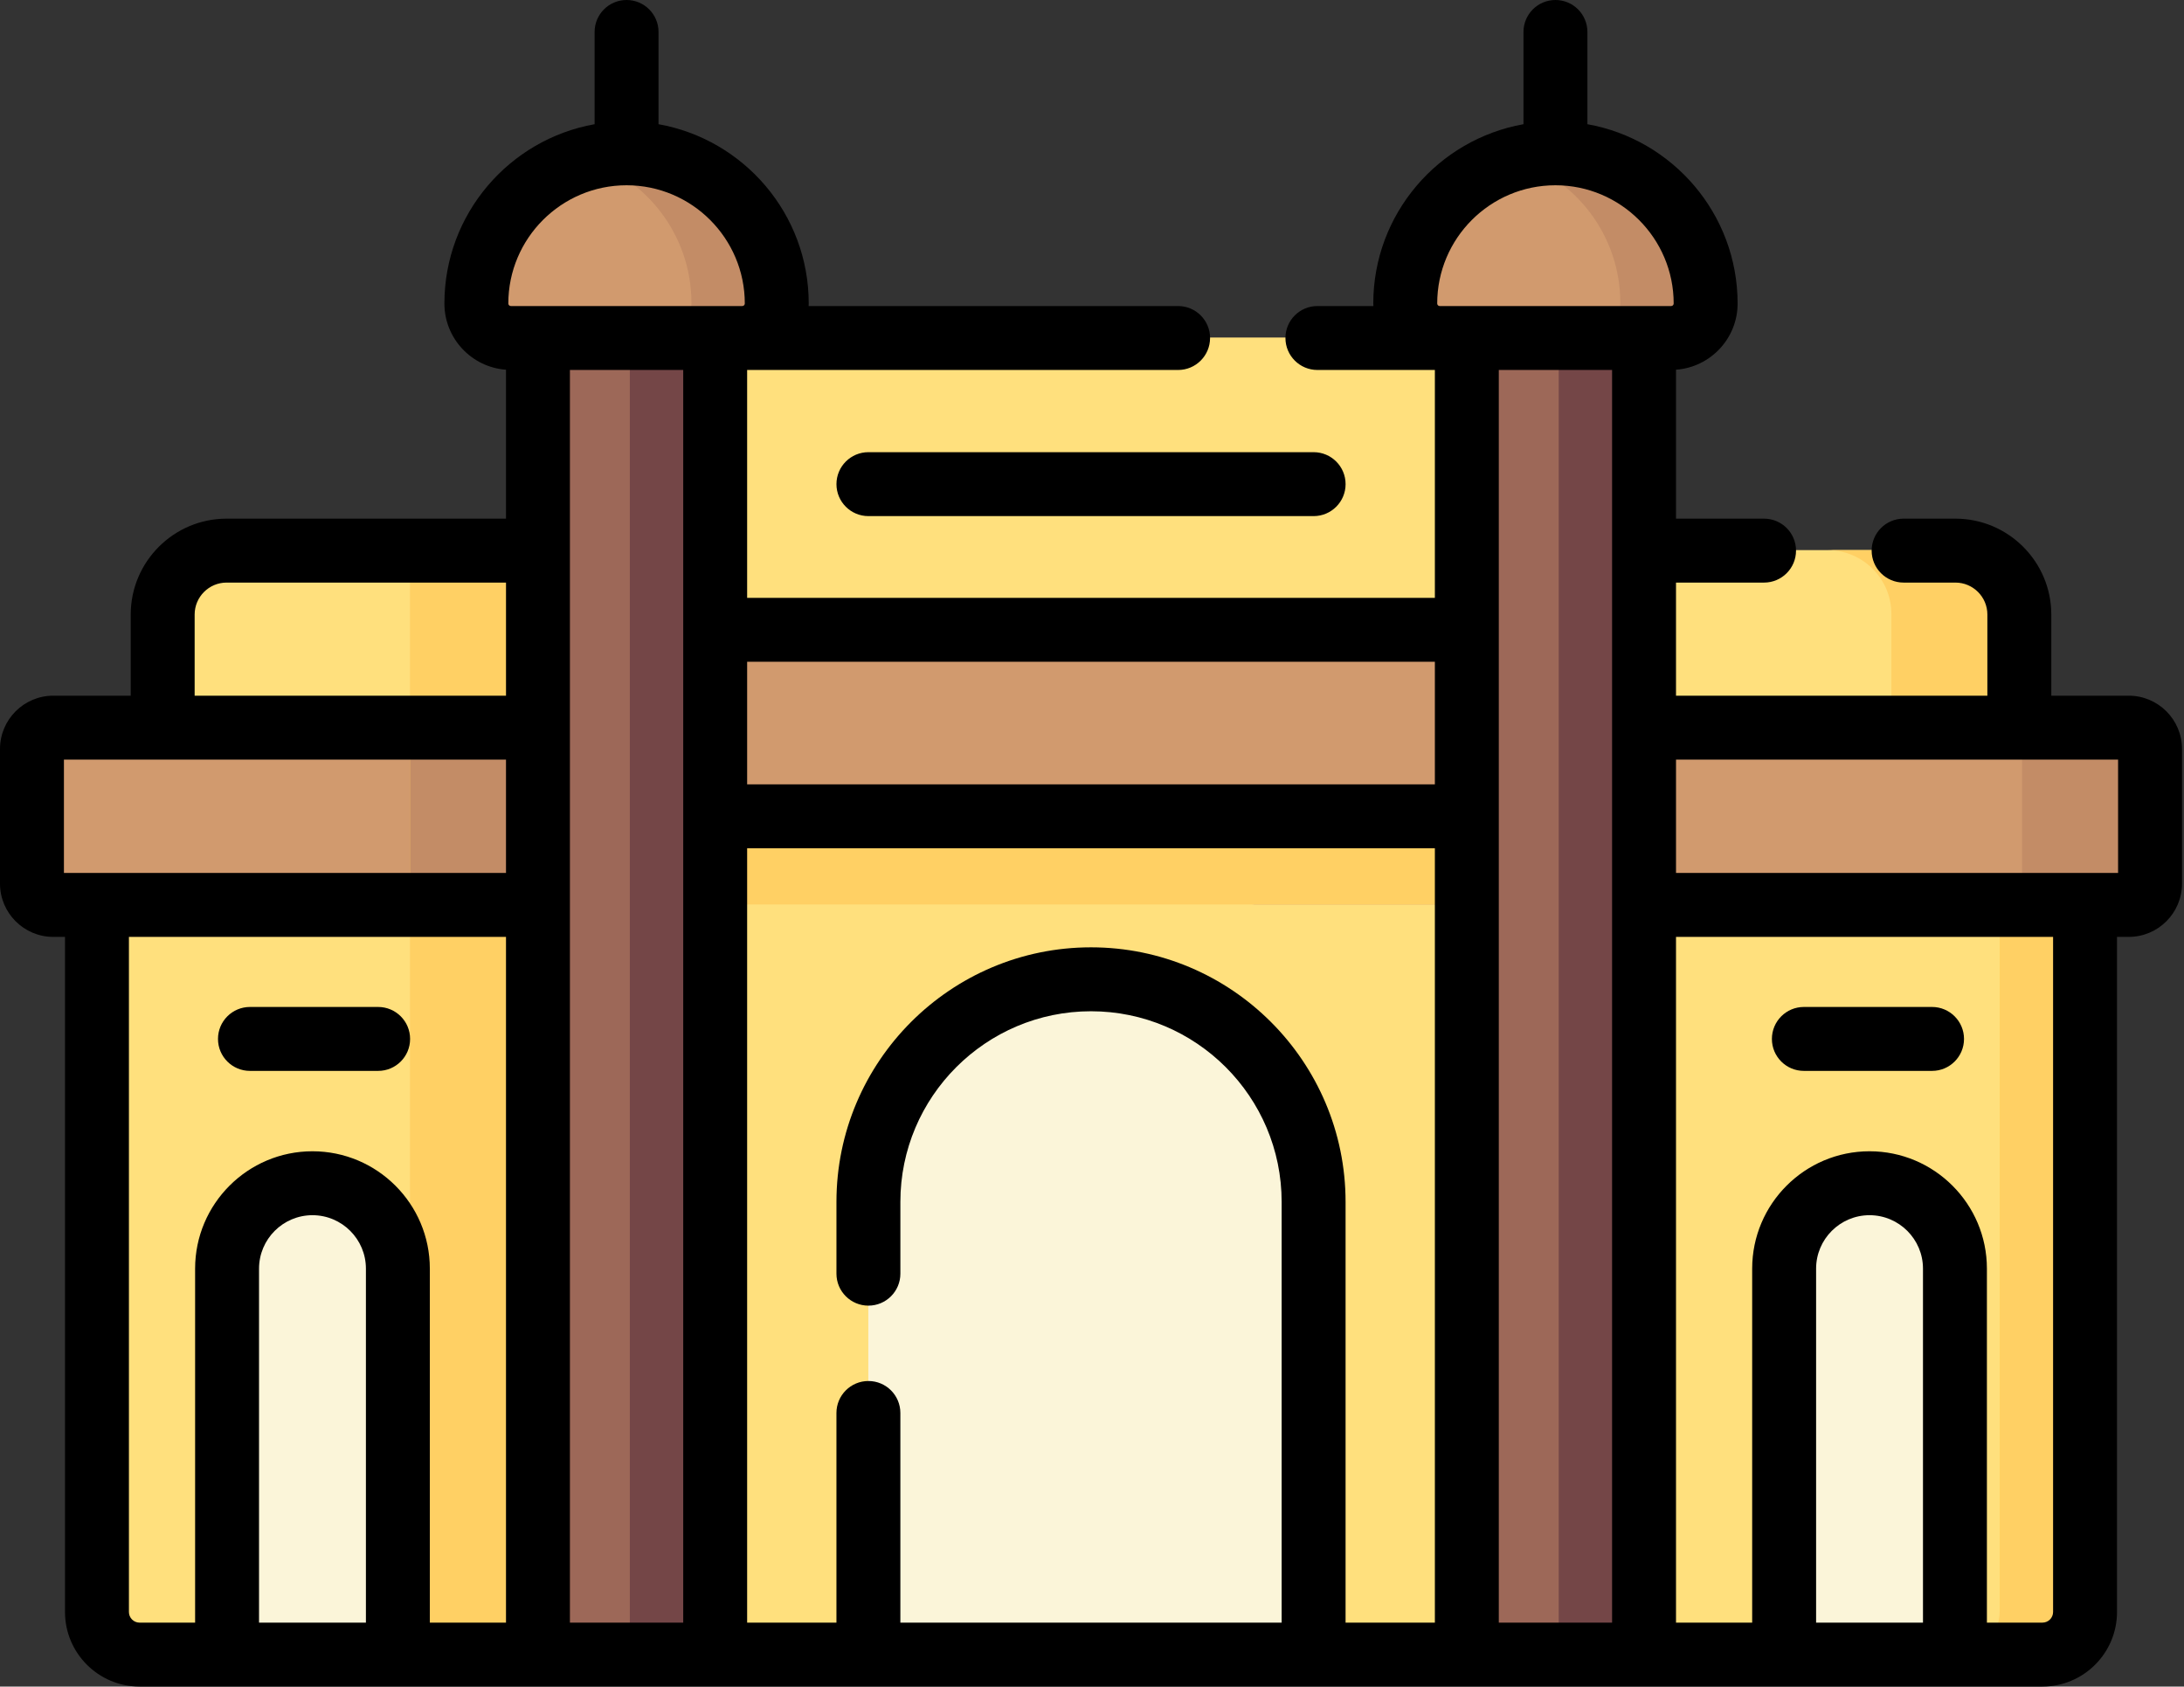 <svg width="259" height="200" viewBox="0 0 259 200" fill="none" xmlns="http://www.w3.org/2000/svg">
<rect x="0" y="0" width="259" height="200" fill="#333333" stroke="none"/>
<path d="M232.902 97.144V191.097C232.902 193.888 230.639 196.151 227.848 196.151H242.199C244.991 196.151 247.253 193.888 247.253 191.097V107.253L232.902 97.144Z" fill="#FFD064"/>
<path d="M237.144 97.144L11.484 107.253V191.097C11.484 193.888 13.747 196.151 16.538 196.151H26.914L40.047 191.097L47.171 196.151H48.619L60.671 191.097L69.635 196.151H211.566L226.176 191.097L231.829 196.151H232.09C234.881 196.151 237.144 193.888 237.144 191.097V97.144Z" fill="#FFE07D"/>
<path d="M176.663 196.151H155.764L129.366 191.097L102.967 196.151H79.742V40.023H176.663V196.151Z" fill="#FFE07D"/>
<path d="M48.621 107.254H69.637V196.152H48.621V107.254Z" fill="#FFD064"/>
<path d="M19.277 106.745H230.361V72.815C230.361 68.629 226.966 65.234 222.78 65.234H171.271L144.006 75.342L48.62 65.234H26.858C22.672 65.234 19.277 68.629 19.277 72.815V106.745Z" fill="#FFE07D"/>
<path d="M231.881 65.234H216.719C220.905 65.234 224.3 68.629 224.3 72.815V106.745H239.462V72.815C239.462 68.628 236.068 65.234 231.881 65.234Z" fill="#FFD064"/>
<path d="M242.831 107.254H148.81L80.671 102.2L48.62 107.254H6.304C4.909 107.254 3.777 106.122 3.777 104.727V88.757C3.777 87.362 4.909 86.231 6.304 86.231H48.62L80.67 91.284L149.587 86.231H242.831C244.226 86.231 245.358 87.362 245.358 88.757V104.727C245.358 106.122 244.226 107.254 242.831 107.254Z" fill="#D19A6E"/>
<path d="M48.621 65.234H69.637V106.745H48.621V65.234Z" fill="#FFD064"/>
<path d="M48.621 86.231H69.637V107.254H48.621V86.231Z" fill="#C38C66"/>
<path d="M252.435 86.231H237.273C238.669 86.231 239.8 87.362 239.8 88.757V104.727C239.8 106.122 238.669 107.254 237.273 107.254H252.435C253.831 107.254 254.962 106.122 254.962 104.727V88.757C254.962 87.362 253.831 86.231 252.435 86.231Z" fill="#C38C66"/>
<path d="M231.823 196.252H211.566V150.386C211.566 144.792 216.101 140.258 221.695 140.258C227.288 140.258 231.823 144.792 231.823 150.386V196.252Z" fill="#FBF5D9"/>
<path d="M47.17 196.252H26.914V150.386C26.914 144.792 31.448 140.258 37.042 140.258C42.636 140.258 47.17 144.792 47.17 150.386V196.252Z" fill="#FBF5D9"/>
<path d="M155.769 196.154H102.973V142.472C102.973 127.893 114.791 116.074 129.371 116.074C143.95 116.074 155.769 127.893 155.769 142.472L155.769 196.154Z" fill="#FBF5D9"/>
<path d="M79.742 74.625H176.862V96.74H79.742V74.625Z" fill="#D19A6E"/>
<path d="M80.25 96.742H177.17V107.254H80.25V96.742Z" fill="#FFD064"/>
<path d="M74.693 196.154H63.785V40.027L74.693 34.973L79.747 116.074L74.693 196.154Z" fill="#9D6858"/>
<path d="M74.691 34.973V196.154H84.799V40.027L74.691 34.973Z" fill="#744647"/>
<path d="M184.849 196.154H173.941V40.027L184.849 34.973L189.503 118.091L184.849 196.154Z" fill="#9D6858"/>
<path d="M184.848 34.973V196.154H194.956V40.027L184.848 34.973Z" fill="#744647"/>
<path d="M74.293 19.13C72.537 19.13 70.84 18.374 69.238 18.847C61.862 21.026 56.48 27.85 56.48 35.932C56.48 38.19 58.312 40.022 60.571 40.022H82.961C85.22 40.022 87.051 38.191 87.051 35.932C87.051 26.094 84.13 19.13 74.293 19.13Z" fill="#D19A6E"/>
<path d="M74.292 18.121C72.536 18.121 70.841 18.379 69.238 18.853C76.613 21.032 81.997 27.852 81.997 35.933C81.997 38.192 80.165 40.024 77.906 40.024H88.014C90.273 40.024 92.105 38.193 92.105 35.933C92.105 26.096 84.13 18.121 74.292 18.121Z" fill="#C38C66"/>
<path d="M184.445 19.13C182.689 19.13 180.992 18.374 179.39 18.847C172.014 21.026 166.633 27.85 166.633 35.932C166.633 38.19 168.464 40.022 170.723 40.022H193.113C195.372 40.022 197.203 38.191 197.203 35.932C197.203 26.094 194.283 19.13 184.445 19.13Z" fill="#D19A6E"/>
<path d="M184.449 18.121C182.692 18.121 180.997 18.379 179.395 18.853C186.769 21.032 192.153 27.852 192.153 35.933C192.153 38.192 190.322 40.024 188.063 40.024H198.171C200.43 40.024 202.261 38.193 202.261 35.933C202.261 26.096 194.286 18.121 184.449 18.121Z" fill="#C38C66"/>
<path d="M213.919 126.991H229.121C231.215 126.991 232.912 125.295 232.912 123.201C232.912 121.107 231.215 119.41 229.121 119.41H213.919C211.826 119.41 210.129 121.107 210.129 123.201C210.129 125.295 211.826 126.991 213.919 126.991Z" fill="black"/>
<path d="M29.642 126.991H44.844C46.938 126.991 48.634 125.295 48.634 123.201C48.634 121.107 46.938 119.41 44.844 119.41H29.642C27.548 119.41 25.852 121.107 25.852 123.201C25.852 125.295 27.549 126.991 29.642 126.991Z" fill="black"/>
<path d="M99.195 57.412C99.195 59.505 100.892 61.202 102.986 61.202H155.782C157.876 61.202 159.573 59.505 159.573 57.412C159.573 55.318 157.876 53.621 155.782 53.621H102.986C100.892 53.621 99.195 55.318 99.195 57.412Z" fill="black"/>
<path d="M252.447 82.497H243.263V72.876C243.263 66.606 238.161 61.504 231.891 61.504H225.749C223.655 61.504 221.959 63.201 221.959 65.294C221.959 67.388 223.655 69.085 225.749 69.085H231.891C233.981 69.085 235.682 70.785 235.682 72.876V82.497H198.758V69.085H209.199C211.293 69.085 212.99 67.388 212.99 65.294C212.99 63.201 211.293 61.504 209.199 61.504H198.758V43.843C202.835 43.546 206.063 40.143 206.063 35.992C206.063 25.374 198.36 16.526 188.25 14.729V3.79C188.25 1.697 186.554 0 184.46 0C182.367 0 180.669 1.697 180.669 3.79V14.729C170.56 16.526 162.857 25.374 162.857 35.992C162.857 36.093 162.868 36.192 162.872 36.292H156.231C154.137 36.292 152.44 37.988 152.44 40.082C152.44 42.176 154.137 43.873 156.231 43.873H170.161V70.894H88.603V43.873H139.711C141.805 43.873 143.501 42.176 143.501 40.082C143.501 37.988 141.805 36.292 139.711 36.292H95.892C95.896 36.192 95.907 36.093 95.907 35.992C95.907 25.374 88.205 16.526 78.095 14.729V3.79C78.095 1.697 76.399 0 74.305 0C72.211 0 70.514 1.697 70.514 3.79V14.729C60.404 16.526 52.702 25.374 52.702 35.992C52.702 40.143 55.93 43.546 60.007 43.843V61.504H26.873C20.603 61.504 15.502 66.606 15.502 72.876V82.497H6.317C2.834 82.497 0 85.331 0 88.814V104.784C0 108.268 2.834 111.101 6.317 111.101H7.708V191.156C7.708 196.032 11.676 200 16.552 200H242.212C247.089 200 251.056 196.032 251.056 191.156V111.101H252.447C255.93 111.101 258.764 108.268 258.764 104.784V88.814C258.764 85.331 255.93 82.497 252.447 82.497ZM102.984 154.828C105.078 154.828 106.775 153.131 106.775 151.037V142.527C106.775 130.061 116.916 119.919 129.382 119.919C141.848 119.919 151.99 130.06 151.99 142.527V192.418H106.774V167.557C106.774 165.463 105.077 163.766 102.984 163.766C100.89 163.766 99.193 165.463 99.193 167.557V192.418H88.603V100.59H170.161V192.418H159.571V142.527C159.571 125.881 146.028 112.338 129.382 112.338C112.736 112.338 99.194 125.881 99.194 142.527V151.037C99.194 153.131 100.89 154.828 102.984 154.828ZM67.587 43.872H81.022V192.418H67.587V43.872ZM177.742 43.872H191.177V192.418H177.742V43.872ZM170.438 35.992C170.438 28.26 176.728 21.97 184.459 21.97C192.191 21.97 198.481 28.26 198.481 35.992C198.481 36.157 198.347 36.292 198.182 36.292H173.951H170.737C170.572 36.291 170.438 36.157 170.438 35.992ZM170.161 78.474V93.009H88.603V78.474H170.161ZM60.582 36.291C60.417 36.291 60.282 36.157 60.282 35.992C60.282 28.26 66.573 21.97 74.304 21.97C82.036 21.97 88.326 28.26 88.326 35.992C88.326 36.157 88.192 36.291 88.026 36.291H60.582ZM23.083 72.876C23.083 70.785 24.783 69.085 26.873 69.085H60.007V82.497H23.083V72.876ZM7.581 90.078H60.006V103.52H7.581V90.078ZM15.289 191.155V111.101H60.006V192.419H50.974V150.441C50.974 142.766 44.731 136.522 37.056 136.522C29.382 136.522 23.138 142.766 23.138 150.441V192.419H16.552C15.855 192.419 15.289 191.852 15.289 191.155ZM43.394 192.418H30.719V150.44C30.719 146.946 33.562 144.103 37.056 144.103C40.551 144.103 43.394 146.946 43.394 150.44V192.418ZM228.046 192.418H215.371V150.44C215.371 146.946 218.214 144.103 221.708 144.103C225.203 144.103 228.046 146.946 228.046 150.44V192.418ZM243.475 191.155C243.475 191.852 242.909 192.418 242.212 192.418H235.627V150.44C235.627 142.765 229.382 136.522 221.708 136.522C214.033 136.522 207.79 142.766 207.79 150.44V192.418H198.758V111.101H243.475V191.155ZM251.183 103.52H198.758V90.078H251.183V103.52Z" fill="black"/>
</svg>
